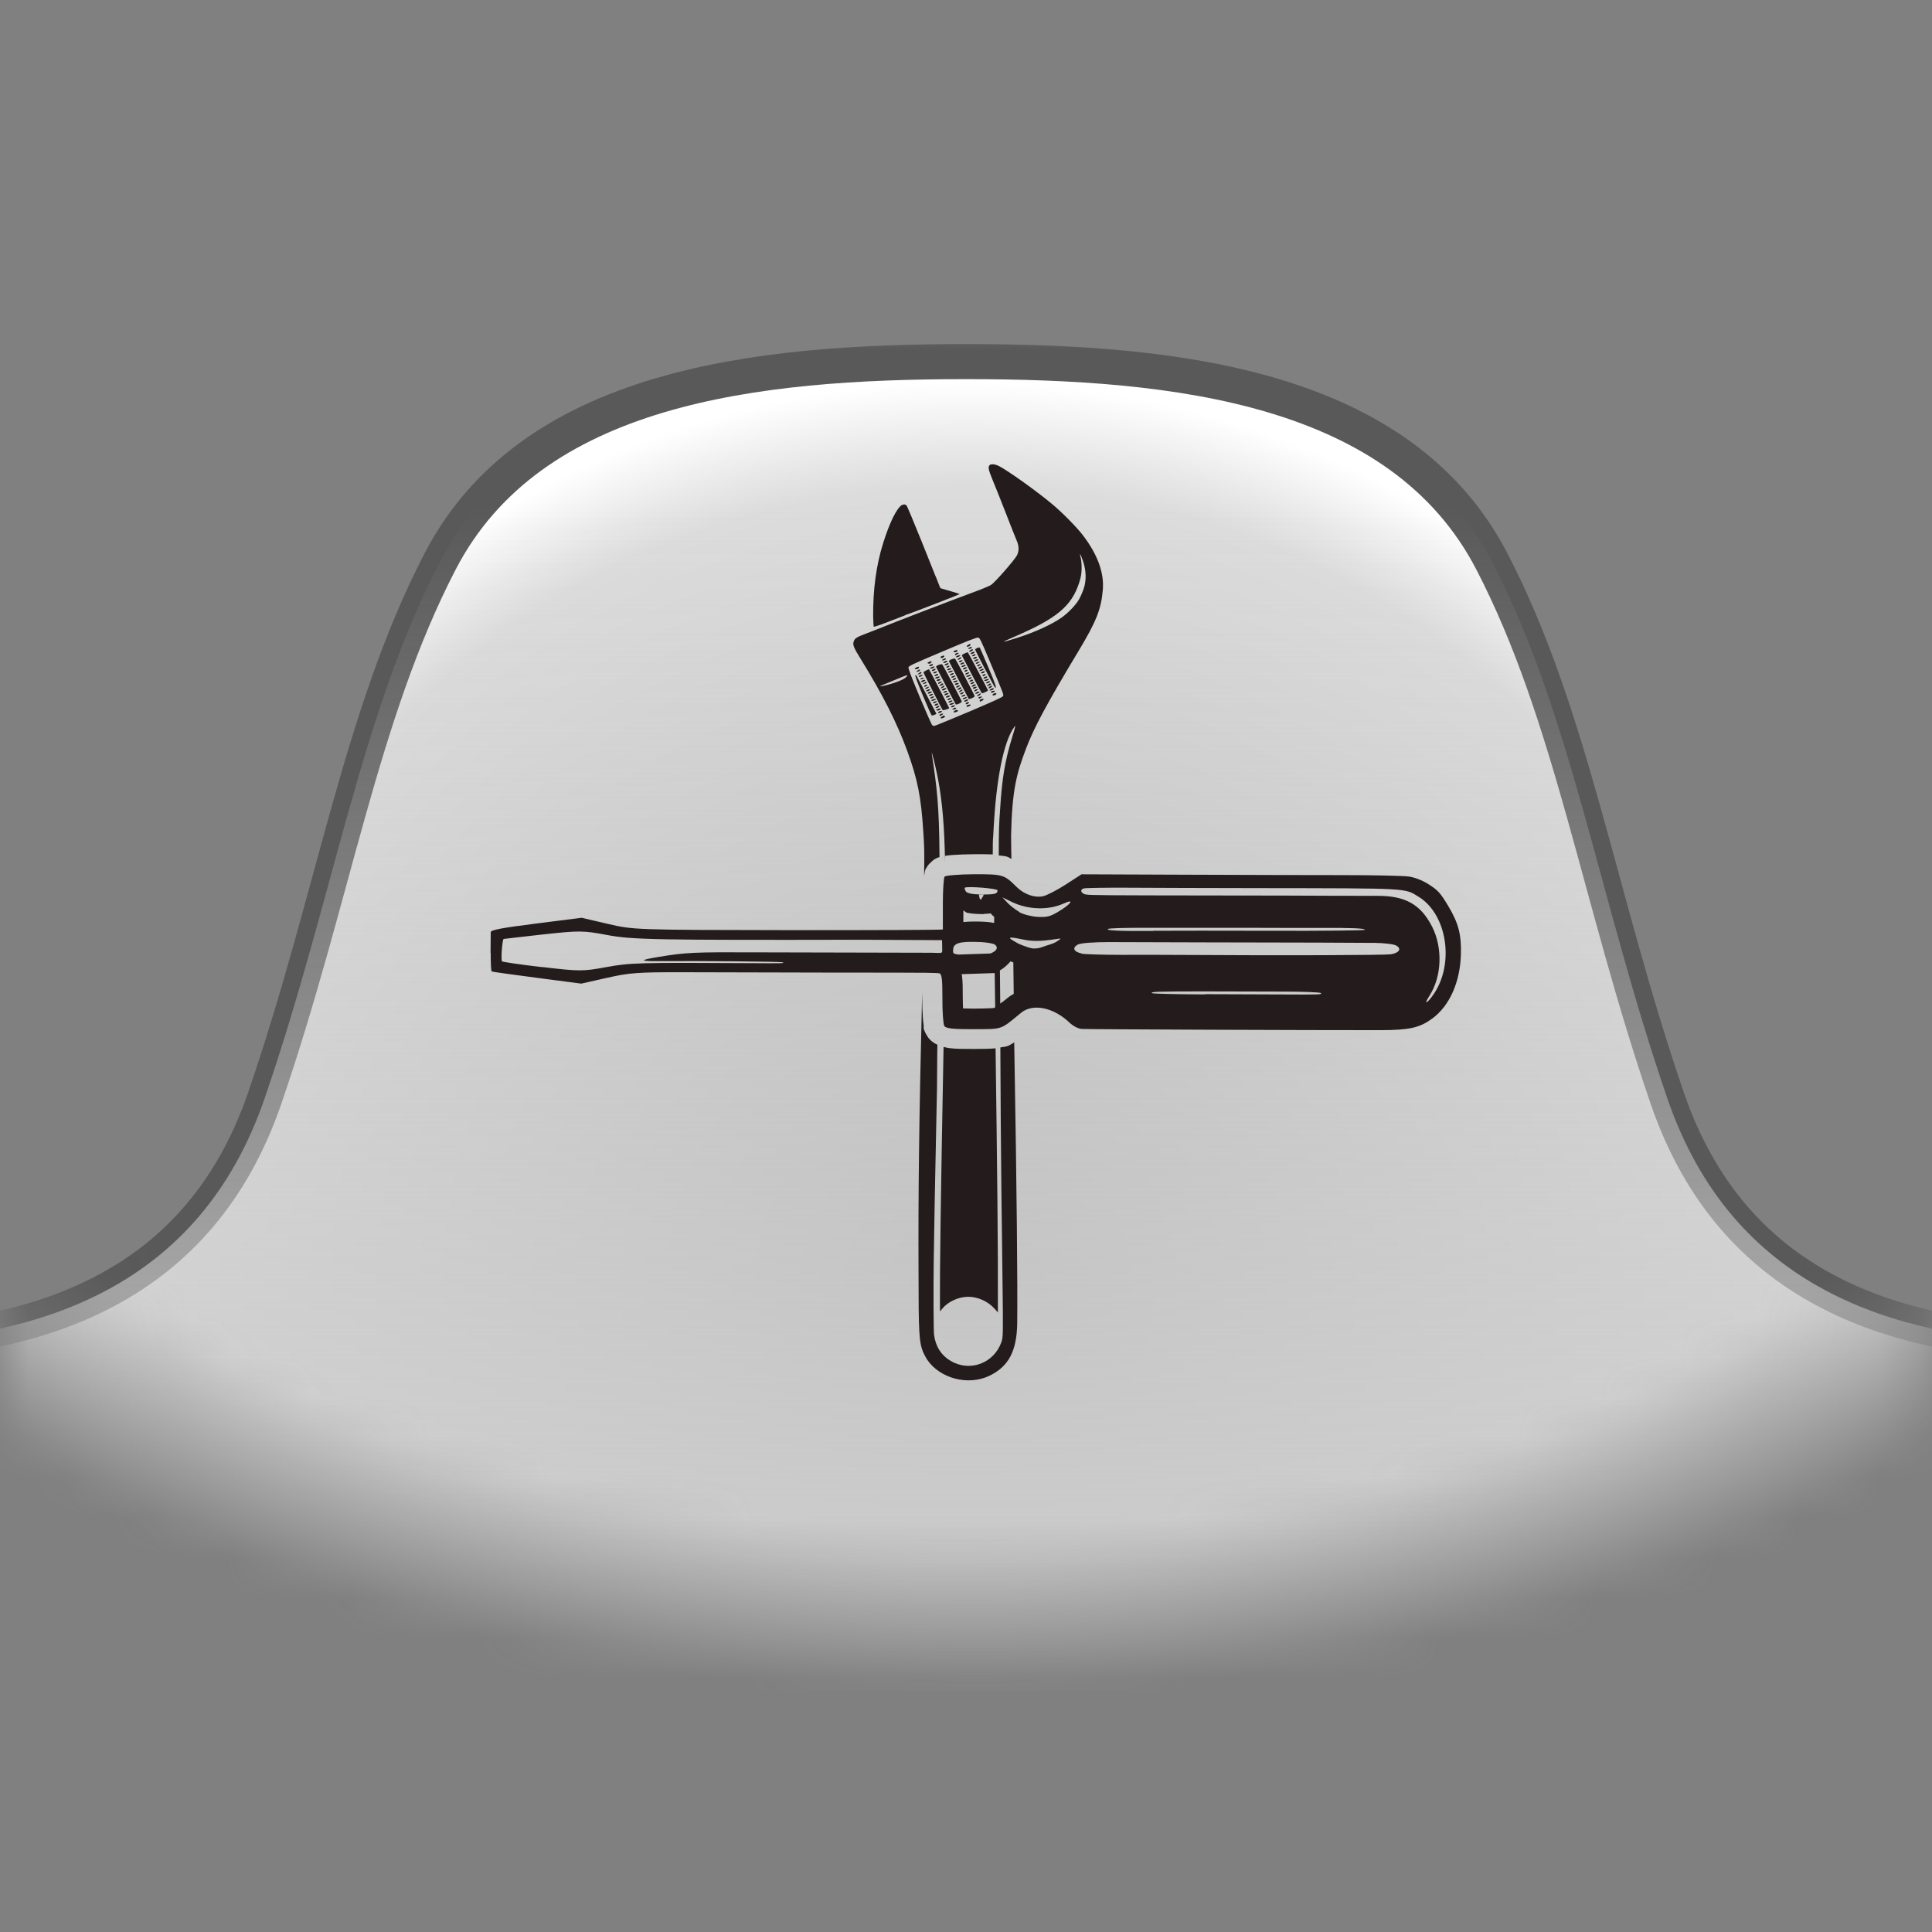 <svg xmlns="http://www.w3.org/2000/svg" width="48" height="48" viewBox="0 0 48 48"><rect x="0" y="0" width="48" height="48" fill="#808080" stroke="none"/><defs><radialGradient id="a" cx="24" cy="38.071" r="33" gradientTransform="scale(1 .591)" gradientUnits="userSpaceOnUse"><stop offset="0" stop-color="#fff"/><stop offset=".795" stop-color="#fff"/><stop offset="1" stop-color="#fff" stop-opacity="0"/></radialGradient><mask id="b" maskUnits="userSpaceOnUse"><g stroke-linejoin="round"><path style="solid-opacity:1" fill="url(#a)" stroke-width=".75" d="M0 8h48v34H0z"/><path style="solid-opacity:1" fill="#fff" stroke-width=".546" d="M0 8h48v18H0z"/></g></mask><clipPath id="c"><path fill="#fff" d="M0 5h48v37H0z"/></clipPath><radialGradient id="d" cx="24" cy="32" r="22.5" gradientUnits="userSpaceOnUse"><stop offset="0" stop-color="#b8b8b8"/><stop offset=".885" stop-color="#dcdcdc"/><stop offset=".923" stop-color="#e7e7e7"/><stop offset="1" stop-color="#fff"/></radialGradient><clipPath id="e"><path fill="#fff" d="M0 5h48v37H0z"/></clipPath><linearGradient id="f" x1="24" x2="24" y1="42" y2="12.556" gradientUnits="userSpaceOnUse"><stop offset="0" stop-color="#ccc"/><stop offset="1" stop-color="#ccc" stop-opacity="0"/></linearGradient></defs><g mask="url(#b)"><path fill="url(#d)" stroke="#595959" stroke-width=".871" d="M-3 33.37c3.97-.148 7.953-1.35 9.58-6.096 1.712-4.99 2.367-9.493 4.355-13.326 2.26-4.355 7.84-4.964 13.065-4.964 5.226 0 10.806.61 13.065 4.964 1.988 3.833 2.643 8.337 4.354 13.326 1.624 4.745 5.61 5.948 9.58 6.097v9.15H-3z" clip-path="url(#c)"/><path fill="url(#f)" d="M-3 33.37c3.97-.148 7.953-1.35 9.58-6.096 1.712-4.99 2.367-9.493 4.355-13.326 2.26-4.355 7.84-4.964 13.065-4.964 5.226 0 10.806.61 13.065 4.964 1.988 3.833 2.643 8.337 4.354 13.326 1.624 4.745 5.61 5.948 9.58 6.097v9.15H-3z" clip-path="url(#e)"/></g><path fill="#241c1c" d="M29.942 24.7l1.873.007c.995.005 1.026.004 1.004-.034-.016-.02-.44-.037-.95-.037-.515 0-1.39-.003-1.96-.005-1.13 0-1.356.007-1.282.045.03.014.62.027 1.31.03zm-1.294-1.575c.394-.004 1.737-.003 2.983 0 1.25.004 2.27-.007 2.278-.025.01-.035-.332-.05-1.062-.046-.258.002-1.12 0-1.913-.003H28.37c-.436 0-.815.01-.84.028-.07.04.28.057 1.12.05zm-1.653-.9c.106.017.475.02 3.148.023 1.174 0 2.497.004 2.94.007.443.002.95.003 1.13.002.695-.005 1.083.21 1.366.763.27.53.242 1.245-.065 1.72-.156.242-.057.2.11-.048.515-.76.326-1.976-.376-2.41-.357-.22-.186-.212-3.973-.217-1.25-.002-2.718-.006-3.26-.01-.544-.003-1.032.005-1.085.017-.114.028-.073.134.06.154zm-.124 1.468c.08.017.53.03 1.005.03.472-.002 1.245 0 1.72.003 2.266.015 4.8.006 4.96-.017.21-.035.274-.14.13-.218-.073-.038-.317-.062-.526-.065l-1.417-.007-2.895-.006-2.31-.007c-.337 0-.696.022-.766.064-.14.085-.095.176.103.22zM25.32 22.66c.105.06.306.11.462.12.237.01.31-.008.526-.138.313-.19.395-.32.12-.195-.38.173-.888.157-1.293-.04l-.23-.113.115.125c.063.07.198.174.3.235zm-.06.763c.155.08.404.16.445.14.02.006.118-.005.2-.037.09-.038.245-.07.33-.122.142-.09.144-.094.024-.076-.43.064-.605.065-.886.005-.333-.07-.366-.046-.11.088zm-.89-1.2c.346.003.412-.013.414-.103 0-.046-.743-.107-.812-.066-.012.008-.003.048.022.09.027.048.162.076.373.08zm.234 1.466c.16-.057.206-.15.114-.22-.033-.027-.19-.055-.35-.064-.348-.01-.68-.024-.686.176-.013.107 0 .118.135.135zm-11.136.336c.933.11 1.016.11 1.594.003.604-.11.787-.115 3.665-.098.726.005.797.003.706-.023-.06-.018-2.066-.036-3.03-.028-.526.004-.535-.023-.036-.105.684-.113.86-.12 2.476-.113l4.3.01c.303.004.267.04.265-.153l-.003-.16-1.952-.01c-5.218.01-5.736 0-6.38-.12-.585-.11-.676-.11-1.574-.013-.524.058-.968.11-.986.113-.033.01-.07.495-.042.555.008.016.457.082.998.145zm-1.28-.348c.003-.246.005-.48.004-.518 0-.054.277-.107 1.13-.214l1.13-.143.643.15c.64.15.67.152 4.487.157 2.112.003 3.842-.005 3.843-.017v-.64c0-.338.02-.64.043-.672.025-.03.354-.057.733-.06.72 0 .744.007 1.057.316.186.186.45.276.66.23.093-.022.342-.15.56-.29l.392-.254 2.553.01c1.405.006 3.177.01 3.94.01.76 0 1.497.016 1.636.035.15.02.354.1.506.2.222.143.283.21.475.53.258.43.33.716.316 1.21-.022.694-.285 1.277-.716 1.592-.312.227-.562.283-1.28.285-1.63.002-7.293-.02-7.426-.03-.09-.008-.212-.07-.312-.166-.392-.37-.902-.473-1.19-.238-.53.435-.444.406-1.185.41-.512.002-.688-.018-.726-.08-.026-.046-.05-.355-.047-.687 0-.497-.014-.608-.083-.623-.046-.01-.52-.016-1.053-.015-.895 0-1.815 0-5.266-.01-1.165-.003-1.37.012-1.936.14l-.634.143-1.1-.144c-.604-.078-1.11-.15-1.126-.158-.015-.01-.026-.217-.024-.46zm12.498-12.14c-.045-.005-.082 0-.1.02-.042.044-.028.118.064.34.048.114.195.483.327.82.13.34.26.66.283.716.06.134.06.26.006.365-.058.113-.545.67-.643.734-.04.026-.22.102-.406.17-.657.242-1.957.742-2.44.938-.033.014-.152.06-.263.102-.235.09-.273.115-.3.186-.036.086-.01.153.164.434.548.887.906 1.592 1.162 2.294.258.707.345 1.143.4 2.022.023.36.028.395.02 1.08.003-.02.006-.038.012-.063.008-.038-.013-.07.1-.215 0-.002.076-.08.106-.103.03-.02.054-.038.074-.048.04-.02.067-.028.09-.035-.01-1.32-.064-1.713-.188-2.544-.03-.197.09.287.15.598.11.59.16 1.183.176 2.1 0 .038-.002-.225 0-.185.056-.01.113-.014.178-.02.15-.012.337-.018.537-.02.19 0 .337-.002.47.005 0-.52.007-.294.02-.616.064-1.252.25-2.19.516-2.554.037-.054.03-.01-.054.258-.18.588-.253 1.03-.3 1.797-.027.404-.033.47-.033 1.14.07.01.14.01.21.032.04.012.067.04.104.054 0-.06-.01-.523-.008-.576.024-1.145.14-1.552.368-2.155.2-.53.517-1.12 1.303-2.426.446-.74.568-1.046.608-1.528.036-.425-.13-.88-.498-1.36-.155-.202-.523-.575-.77-.778-.377-.315-1.07-.81-1.304-.933-.05-.026-.1-.042-.143-.047zm-2.28 1.01c-.13.085-.3.426-.463.942-.174.553-.255 1.16-.25 1.83.004.133.01.246.016.252.007.007.178-.05.38-.13l.364-.14s.1-.047.12-.048c.08-.023 1.27-.484 1.27-.492 0-.005-.107-.04-.24-.078l-.24-.07-.05-.126-.05-.127-.03-.07-.34-.85c-.19-.47-.355-.867-.37-.88-.035-.034-.075-.036-.12-.008zm4.434 1.227c.012.018.036.077.066.164.082.24.088.486.016.694-.028.082-.08.2-.113.258-.08.14-.27.338-.434.454-.25.175-.672.367-1.124.51-.398.124-.406.12-.05-.034 1.052-.453 1.42-.758 1.61-1.34.047-.147.06-.226.062-.365 0-.098-.01-.214-.024-.26-.02-.073-.02-.096-.008-.078zm-2.54 2.067c.043.008.058.036.29.588.364.865.35.828.326.87-.015.025-.252.133-.848.386-.455.192-.84.35-.855.35-.02 0-.043-.01-.057-.024-.013-.014-.154-.334-.312-.71-.22-.528-.282-.696-.272-.726.012-.032.156-.098.848-.39.612-.26.844-.35.88-.344zm-.19.18c.002-.03-.01-.028-.06.003-.028.017-.038.03-.028.04.02.018.09-.016.09-.044zm0 .052c-.007.006-.023.017-.038.024-.043.02-.006.036.04.017.037-.014.042-.02.027-.035-.01-.01-.024-.012-.03-.006zm.23.018c-.012-.02-.114.025-.113.05 0 .006.107.22.238.47.134.254.247.465.255.47.05.03.022-.06-.16-.49-.113-.265-.21-.49-.217-.5zm-.166.05c0-.02-.054-.005-.08.022-.012.012-.016.025-.01.03.013.014.09-.03.09-.05zm-.418.012c-.02.004-.046.013-.055.022-.024.024.004.04.046.027.052-.017.058-.058.008-.05zm.453.04c-.006-.005-.034 0-.06.015-.055.03-.047.055.01.037.043-.014.065-.035.05-.05zm-.166.013c-.006 0-.04.012-.08.03-.055.026-.07.04-.063.055l.245.47c.13.245.238.452.245.46.014.015.162-.052.156-.07-.01-.033-.496-.95-.503-.948zm-.225.02c-.016-.02-.084.005-.09.03-.006.03 0 .03.053.002.027-.015.043-.03.036-.036zm.418.04c0-.018-.018-.017-.05 0-.057.03-.048.052.01.033.026-.008.04-.02.04-.035zm-.38.015c-.013-.012-.076.005-.096.026-.026.028.012.036.058.01.028-.012.044-.03.038-.035zm-.395.016c0-.02-.073 0-.097.026 0 .003.005.013.014.022.02.02.085-.017.084-.048zm.806.026c-.018-.017-.085.01-.09.035-.003.014.01.017.04.01.053-.017.065-.03.05-.044zm-.383.018c0-.02-.012-.018-.06.01-.023.017-.035.033-.03.04.016.014.09-.03.09-.05zm-.39.02c-.014-.013-.076.017-.09.04.005.007.018.01.04.004.056-.018.07-.028.05-.044zm-.09.04v.002s.005 0 .005-.002zm.33-.033c-.023-.025-.17.034-.157.063l.244.468c.13.248.24.456.246.464.016.018.153-.043.15-.066 0-.02-.46-.9-.484-.928zm.572.016c-.01-.013-.074.003-.094.024-.026.028.012.034.06.01.026-.013.042-.03.036-.034zm-.395.022c-.01-.005-.03-.004-.054.005-.035.014-.04.02-.025.035.01.01.023.013.03.007.005-.007.022-.018.037-.024.02-.01.024-.02.014-.023zm-.373.023c0-.02-.035-.015-.077.008-.02.01-.03.027-.023.033.013.014.102-.02.1-.04zm-.434.006c-.025.01-.05.02-.055.024-.02.02.03.04.06.025.05-.028.047-.065-.004-.05zm1.236.012c.017-.02-.068 0-.086.018-.026.027.004.038.04.016.02-.01.04-.026.046-.033zm-.393.014c-.014-.015-.085.017-.09.04-.003.01.016.012.04.005.055-.017.068-.03.05-.045zm-.42.02c-.02.008-.042.018-.05.025-.022.024.01.033.053.015.053-.02.05-.056-.003-.04zm-.35.02c-.014-.013-.094.02-.094.04s.065.01.087-.012c.01-.01.012-.022.006-.027zm1.185.005c-.01-.004-.03-.004-.052.006-.036.014-.04.02-.026.035.01.01.022.013.028.007.006-.008.022-.018.037-.025.02-.01.024-.02.014-.023zm-.95.002c-.02-.025-.168.034-.155.06l.243.47c.128.247.24.455.246.463.015.018.15-.044.15-.07 0-.02-.46-.897-.486-.924zm.58.022c0-.02-.04-.015-.08.008-.02.01-.03.025-.024.03.016.015.106-.02.105-.038zm-.4.02c0-.018-.05-.01-.073.013-.007.01-.01.02-.003.025.013.014.075-.018.075-.04zm-.378.01c-.01-.007-.088.017-.103.033-.02.02.027.025.062.01.05-.026.053-.03.04-.043zm1.186 0c-.016-.014-.087.016-.092.04-.003.022.028.02.07-.005.024-.012.03-.025.024-.033zm-.422.02c-.02.007-.04.02-.047.026-.023.025.007.034.05.017.053-.022.05-.06 0-.042zm-1.145.003c-.007-.024-.005-.025-.067 0v.003c-.04.017-.045.023-.03.036.02.02.102-.013.095-.04zm.794.02c-.016-.015-.096.02-.096.037 0 .02.07.01.09-.013.01-.01.01-.02.004-.027zm-.54.026c-.013-.01-.144.058-.143.075 0 .013.105.224.233.472.125.247.236.458.244.466.012.013.16-.033.162-.05 0-.006-.49-.955-.5-.96zm.157 0c.006-.02-.025-.02-.07.007-.02.012-.03.025-.02.033.015.015.086-.015.09-.04zm1.197 0c0-.02-.04-.015-.08.01-.02.01-.03.024-.024.03.012.013.102-.02.102-.04zm-1.612.007c-.003.005-.023.02-.043.033-.035.023-.035.024.006.02.048-.007.08-.032.06-.05-.006-.006-.016-.008-.02-.003zm1.21.013c0-.018-.05-.008-.07.014-.01.007-.01.02-.003.026.014.014.077-.02.076-.04zm-.374.012c-.01-.01-.087.016-.102.03-.02.02.027.028.062.01.052-.024.054-.027.04-.04zm.765.02c-.02.006-.043.018-.05.025-.023.024.007.033.05.016.053-.022.05-.06 0-.043zm-1.148.003c-.003-.014-.074.006-.095.03-.003.002-.002.01.004.014.018.016.1-.02.09-.044zm-.414.013c-.006.006-.025.02-.046.034-.035.024-.035.025.006.02.048-.006.08-.033.06-.05-.006-.007-.016-.008-.02-.003zm1.21.01c-.014-.013-.096.02-.095.04 0 .02.03.014.072-.01.02-.01.03-.023.023-.03zm-.383.03c.006-.02-.026-.02-.07.004-.02.012-.03.025-.02.033.014.015.085-.015.09-.04zm-.392.01c-.013-.015-.055.004-.082.033-.015.02-.012.02.02.015.05-.007.08-.033.064-.05zm1.19.01c0-.02-.053-.01-.075.01-.008.01-.01.02-.004.028.014.013.08-.02.077-.04zm-.378.01c-.01-.01-.09.015-.105.03-.02.02.027.027.062.01.052-.024.057-.028.043-.04zm-1.193.005c.004-.016-.073 0-.094.02-.005.005-.003.015.004.02.016.016.084-.016.09-.04zm-.18.008c-.01.01.063.208.188.505.112.267.21.488.22.492.007.003.038-.005.067-.017l.05-.024-.235-.45-.255-.488c-.014-.025-.024-.032-.036-.02zm.99.01c-.003-.014-.076.01-.097.03-.003.003 0 .01.006.014.02.016.1-.022.094-.043zm-1.193.003c-.044.06-.117.1-.296.164-.16.055-.396.113-.375.09.005-.005.09-.043.19-.082l.34-.14c.122-.05.16-.06.14-.034zm.802.016c-.01-.01-.09.012-.105.03-.015.013.023.026.054.015.044-.013.066-.033.05-.046zm1.186 0c-.016-.013-.096.02-.095.04 0 .02.066.01.088-.014.01-.01.01-.02.007-.025zm-1.58.03c-.01-.007-.038 0-.058.01-.026.01-.03.02-.018.025.01.005.036 0 .057-.01.026-.012.03-.02.017-.027zm1.196 0c.005-.02-.025-.02-.07.004-.02.012-.028.025-.02.033.016.015.084-.015.09-.04zm-.393.01c-.012-.015-.054.003-.08.033-.017.018-.014.02.022.013.046-.007.077-.032.06-.048zm.814.02c-.01-.01-.09.015-.107.03-.017.02.028.027.064.01.05-.024.056-.028.043-.04zm-1.195.01c.005-.02-.07-.01-.093.016-.007.004-.006.015 0 .02.02.018.087-.01.092-.034zm.77.008c-.006.004-.023.014-.037.02-.044.02-.006.037.04.02.037-.015.04-.02.026-.036-.01-.01-.023-.012-.03-.006zm-1.15.01c-.013-.015-.076.002-.096.023-.027.028.01.036.057.013.028-.014.044-.03.037-.038zm.8.01c-.01-.01-.09.015-.105.03s.023.025.054.015c.044-.014.065-.033.05-.047zm-.388.03c-.016-.017-.085.01-.09.032-.007.03 0 .03.052.003.027-.014.043-.03.037-.035zm1.193 0c.005-.02-.027-.02-.07.005-.022.012-.03.024-.022.032.016.015.086-.014.092-.038zm-1.604.003c-.004.006-.023.02-.044.035-.036.023-.036.022.005.017.05-.006.08-.03.06-.05-.005-.005-.015-.006-.02 0zm1.21.007c-.013-.014-.054.002-.082.03-.015.02-.013.023.023.017.047-.007.078-.033.06-.05zm-.795.03c-.004.006-.023.02-.042.033-.05.03-.02.044.038.017.04-.017.045-.025.03-.04-.01-.01-.02-.012-.025-.007zm.416 0c.004-.02-.07-.01-.094.015-.006.005-.004.013.003.02.017.016.084-.008.09-.034zm.77.003c-.004.005-.023.02-.042.032-.05.03-.02.044.038.017.04-.02.046-.028.03-.04-.008-.01-.02-.015-.024-.01zm-.353.024c-.007-.006-.03 0-.06.013-.053.03-.046.056.01.038.045-.015.064-.035.05-.05zm-1.194.015c0-.016-.055-.003-.075.017-.01.01-.01.02-.005.027.01.012.077-.024.077-.043zm.806.015c-.016-.017-.085.006-.09.03-.006.03 0 .03.053.003.026-.013.042-.03.036-.034zm-.383.014c0-.02-.015-.017-.062.012-.023.016-.033.03-.026.037.016.013.09-.03.09-.05zm1.186 0c0-.02-.053-.006-.08.02-.01.012-.016.03-.01.033.013.012.09-.035.09-.055zm-1.57.024c.005-.027-.09.01-.098.036-.005.01.016.01.042.002.027-.01.05-.028.053-.04zm1.185 0c.003-.02-.07-.01-.095.015-.005.004-.003.014.004.02.016.017.083-.01.09-.035zm-.415.003c-.005.005-.025.018-.043.03-.052.03-.017.047.04.02.038-.02.044-.028.03-.042-.01-.01-.022-.012-.027-.007zm.834.025c-.007-.007-.035 0-.06.013-.056.028-.05.055.01.036.042-.013.063-.033.05-.05zm-1.247.01c-.04.02-.045.028-.032.04.015.014.065-.004.095-.033.024-.025-.02-.03-.062-.007zm-.33.017c-.005-.008-.025-.008-.055.007-.022.01-.042.022-.045.025-.003.003 0 .01.006.016s.034 0 .06-.013c.03-.015.04-.03.035-.035zm1.187 0c-.016-.016-.085.01-.09.033-.006.03 0 .027.053 0 .027-.013.043-.03.037-.034zm-.383.015c0-.02-.013-.014-.06.015-.024.015-.036.03-.03.037.015.013.09-.03.09-.05zm-.39.025c-.015-.015-.086.015-.09.04-.003.008.015.01.04.003.054-.016.067-.026.05-.042zm1.194.004c.004-.02-.07-.01-.094.014-.007.006-.006.014 0 .02.02.018.086-.01.092-.034zm-.383.016c-.01-.013-.075.004-.095.025-.025.028.013.034.06.01.028-.014.043-.03.037-.035zm-1.18.003c0-.02-.075-.007-.096.015-.01.01-.012.02-.006.027.014.014.102-.023.1-.042zm.79.013c0-.01-.025-.008-.05.005-.04.018-.048.027-.035.04.02.016.085-.02.085-.046zm.805.022c-.016-.017-.085.01-.09.035-.004.017.006.02.033.017.044-.007.075-.033.058-.05zm-1.182.004c0-.018-.073-.006-.094.016-.01.01-.013.02-.007.025.013.015.1-.02.1-.04zm.8.012c0-.02-.014-.017-.06.012-.024.015-.037.032-.03.04.014.012.09-.03.09-.052zm-1.187.002c-.003-.006-.022-.005-.054.006-.05.016-.053.02-.037.037.01.01.036.007.057-.006.028-.018.04-.03.035-.037zm.798.02c-.017-.015-.087.016-.093.04 0 .01.017.01.04.002.057-.016.07-.027.053-.043zm-.423.02c-.02.005-.04.017-.05.024-.02.024.01.033.055.016.053-.02.05-.058-.003-.04zm-.35.022c-.013-.014-.093.018-.092.037 0 .02.027.016.07-.008.02-.01.03-.024.023-.03zm1.187.002c-.01-.004-.03-.003-.052.006-.036.014-.04.02-.025.035.01.01.02.01.027.006.006-.007.023-.017.037-.024.02-.01.022-.02.012-.023zm-.37.024c0-.02-.04-.014-.08.01-.02.01-.03.023-.024.03.014.012.104-.022.104-.04zm-.416.01c-.022.005-.047.014-.056.023-.01.01-.01.02-.006.027.014.014.056-.004.083-.034.018-.017.015-.018-.02-.013zm-.36.023c-.01-.01-.087.015-.104.03-.018.02.026.028.06.01.053-.024.057-.027.044-.04zm1.183 0c-.014-.014-.085.015-.09.037-.006.03.017.035.05.015.05-.03.055-.038.04-.05zm-.42.02c-.02.006-.042.02-.05.025-.022.023.008.032.052.014.052-.02.05-.06-.002-.043zm-.35.02c-.014-.013-.096.02-.095.038 0 .02.03.018.073-.006.02-.01.03-.025.024-.03zm-.384.02c-.005-.013-.076.01-.097.03h-.002c-.002.005 0 .01.007.015.017.016.097-.02.092-.044zm.796.028c0-.018-.05-.01-.07.013-.01.01-.01.023-.006.03.015.013.077-.02.077-.04zm-.376.012c-.01-.01-.09.014-.104.03-.017.02.028.026.064.01.05-.025.054-.03.04-.04zm-.422.016c-.02.007-.042.018-.05.025-.018.025.01.035.052.018.052-.02.05-.058-.002-.04zm.84.03c-.018-.017-.1.008-.1.03 0 .028.017.03.066.006.04-.02.045-.026.033-.038zm-.39.017c-.003-.015-.073.005-.095.027-.003.003 0 .01.006.016.016.016.094-.022.09-.043zm-.39.016c-.013-.015-.056.003-.084.033-.017.017-.013.02.023.012.047-.007.078-.032.06-.048zm.387.037c-.008.007-.025.017-.04.024-.042.02-.005.038.04.02.038-.015.04-.02.027-.035-.01-.01-.023-.013-.03-.006zm-.35.02c-.01-.006-.09.016-.105.03-.015.017.02.03.053.02.04-.015.062-.034.05-.048zm.416.047c-.016-.017-.055-.006-.085.025-.025.026.003.037.05.02.058-.024.06-.027.038-.047zm-.385.027c.006-.02-.067-.007-.092.016-.005.004-.005.014.002.02.016.017.085-.01.09-.035zm.03.06c-.015-.016-.084.01-.09.032-.005.03 0 .03.054.002.026-.014.042-.03.036-.035zm.007.044c-.005.006-.026.02-.045.03-.047.03-.015.055.038.03.023-.01.044-.023.047-.026.01-.01-.03-.042-.04-.033zm.88 4.44l.02.103.026.036c.01-.014.048-.065.062-.095.008-.018.006-.026.012-.04-.046-.003-.057-.004-.12-.005zm-.384.41v.28c.162-.015.317-.016.455-.01h.01c.1.003.196.013.285.03l.015.003v-.156c-.015-.012-.03-.018-.042-.032l-.044-.05c-.044.003-.096.012-.15.01l-.02.007h-.07c-.127-.003-.24-.01-.354-.034-.02-.004-.058-.05-.082-.052zm1.172 1.256c-.085.1-.174.175-.264.225l.008.824c.052-.037.053-.033.215-.165.037-.03.08-.05.12-.076-.005-.367-.005-.514-.01-.78-.022-.01-.044-.017-.067-.028zm-.39.29l-.01.002-.817.027c0 .01.008.025.01.034.02.15.02.305.02.56 0 .094.004.172.007.256.084 0 .128.006.264.006.375-.003.5-.014.51-.017 0 0 .023-.02.025-.02l-.003-.168-.01-.687zm-1.806.49c-.08 3.28-.098 5-.09 6.943 0 1.507.014 1.737.112 1.98.023.055.067.14.1.19.315.47 1.018.657 1.544.406.483-.23.687-.618.696-1.314.01-.896-.01-3.277-.07-6.694-.004-.22 0-.077-.005-.277-.055.03-.102.07-.17.093-.062.02-.117.02-.174.032.003.53.007 1.577.01 1.84l.015 1.64c.007.64.02 1.736.03 2.438.015 1.224.013 1.282-.03 1.406-.186.524-.783.746-1.257.465-.24-.14-.38-.365-.416-.654-.012-.1-.016-1.096-.008-1.77.01-.794.03-1.897.082-4.35.006-.347.002-.767.01-1.082-.086-.04-.183-.1-.256-.22-.12-.2-.077-.207-.086-.267-.01-.06-.014-.122-.02-.193-.01-.14-.015-.31-.015-.487 0-.075-.003-.074-.004-.13h-.003zm.532 1.35c-.074 3.917-.094 5.617-.09 6.32l.002.25.064-.08c.14-.166.39-.28.624-.286.242-.005.51.115.67.3l.08.09v-.183c.005-1.355-.018-3.494-.058-6.38-.154.014-.317.015-.54.016-.264 0-.446 0-.6-.02-.05-.004-.103-.02-.153-.03z"/></svg>